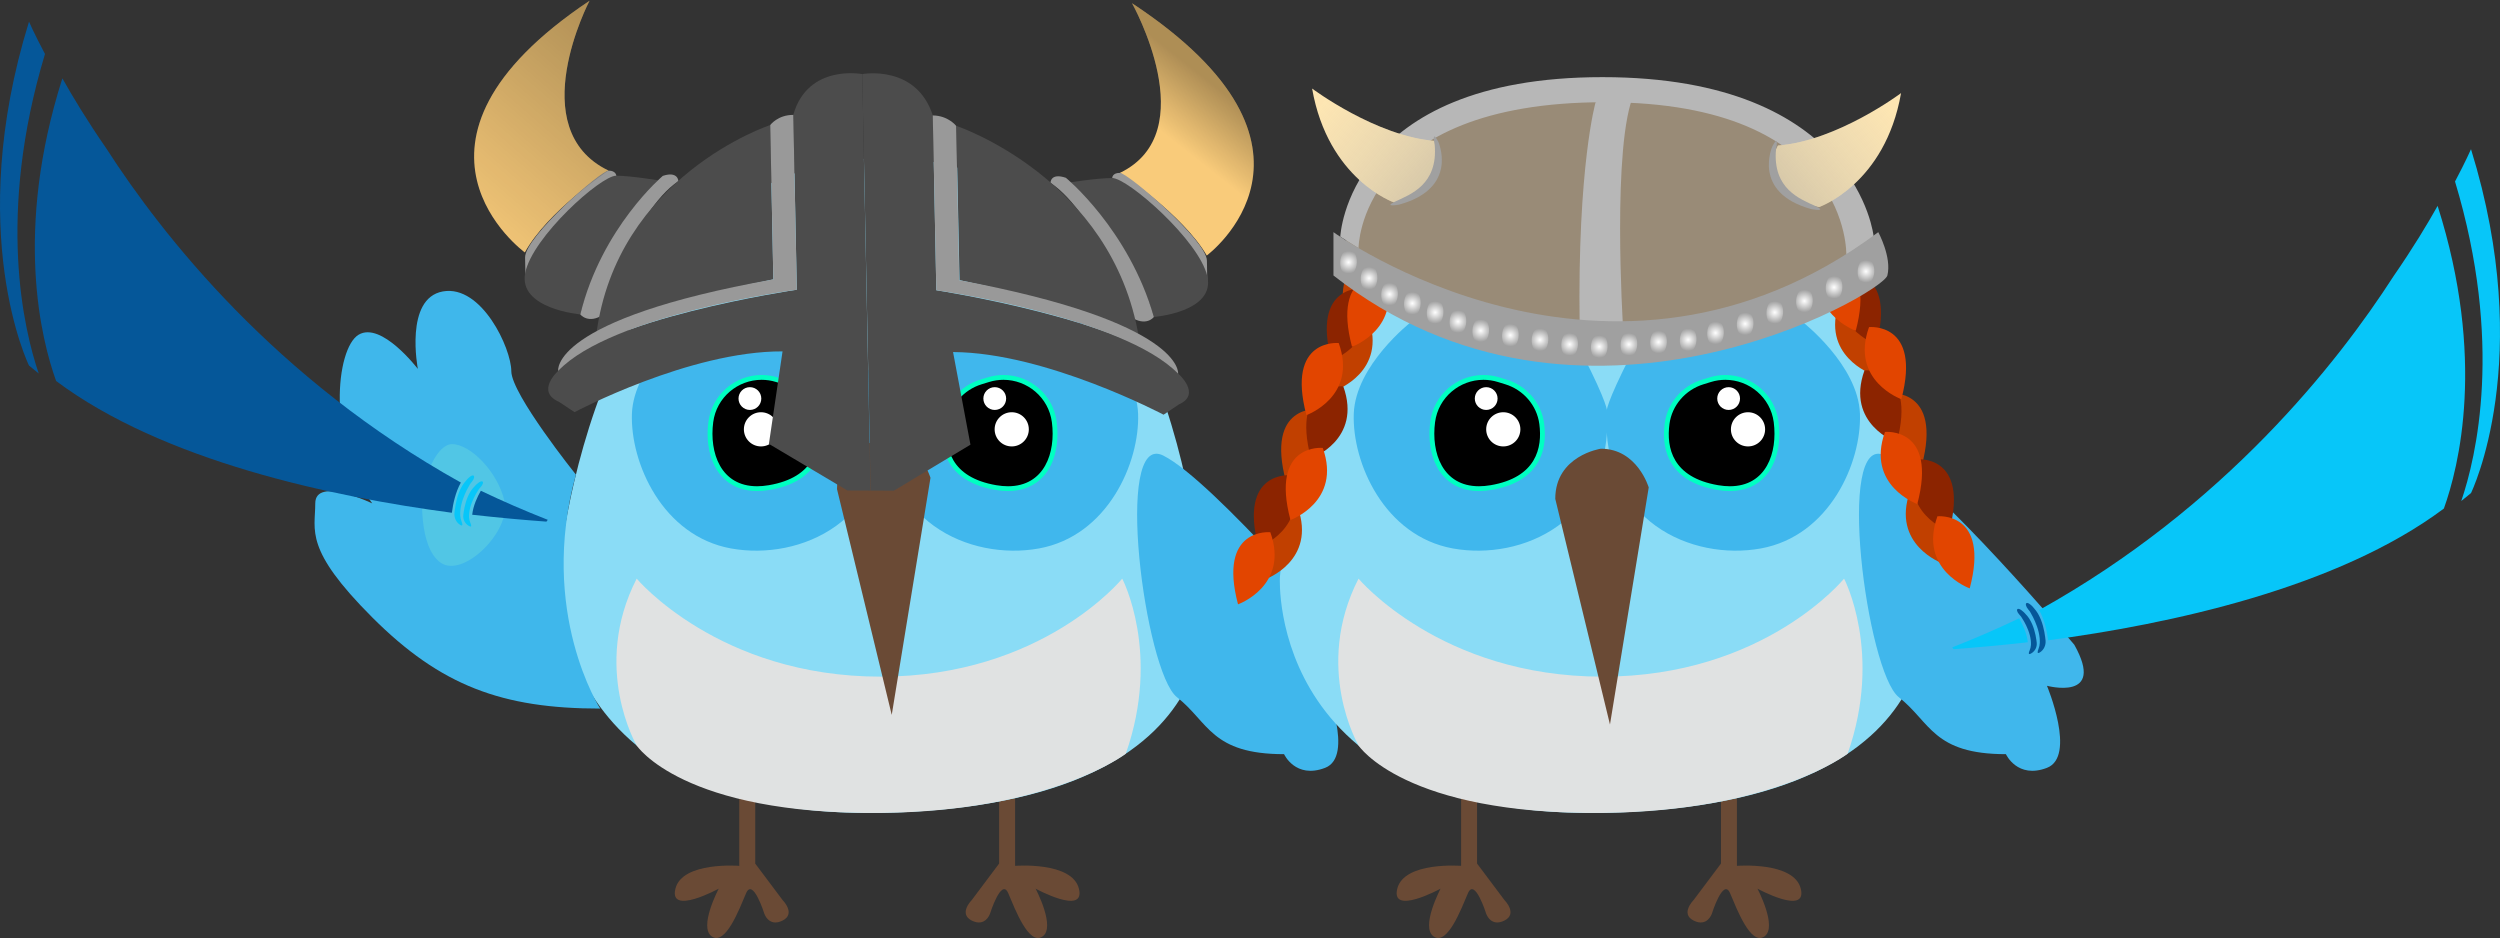 <svg width="2078px" height="780px" viewBox="0 0 2078 780" version="1.1" xmlns="http://www.w3.org/2000/svg" xmlns:xlink="http://www.w3.org/1999/xlink">
    <rect x="0" y="0" width="2078" height="780" fill="#333333" stroke="none"/>
    <defs>
        <radialGradient cx="50.088%" cy="49.92%" fx="50.088%" fy="49.92%" r="65.954%" gradientTransform="translate(0.501,0.499),scale(1,0.635),rotate(-86.463),translate(-0.501,-0.499)" id="radialGradient-1">
            <stop stop-color="#FFFFFF" offset="0%"></stop>
            <stop stop-color="#FFFFFF" stop-opacity="0" offset="100%"></stop>
        </radialGradient>
        <radialGradient cx="50.039%" cy="49.931%" fx="50.039%" fy="49.931%" r="65.954%" gradientTransform="translate(0.5,0.499),scale(1,0.635),rotate(-86.463),translate(-0.5,-0.499)" id="radialGradient-2">
            <stop stop-color="#FFFFFF" offset="0%"></stop>
            <stop stop-color="#FFFFFF" stop-opacity="0" offset="100%"></stop>
        </radialGradient>
        <radialGradient cx="50.06%" cy="49.896%" fx="50.06%" fy="49.896%" r="65.954%" gradientTransform="translate(0.501,0.499),scale(1,0.635),rotate(-86.463),translate(-0.501,-0.499)" id="radialGradient-3">
            <stop stop-color="#FFFFFF" offset="0%"></stop>
            <stop stop-color="#FFFFFF" stop-opacity="0" offset="100%"></stop>
        </radialGradient>
        <radialGradient cx="50.043%" cy="49.933%" fx="50.043%" fy="49.933%" r="65.954%" gradientTransform="translate(0.5,0.499),scale(1,0.635),rotate(-86.463),translate(-0.5,-0.499)" id="radialGradient-4">
            <stop stop-color="#FFFFFF" offset="0%"></stop>
            <stop stop-color="#FFFFFF" stop-opacity="0" offset="100%"></stop>
        </radialGradient>
        <radialGradient cx="50.097%" cy="49.925%" fx="50.097%" fy="49.925%" r="65.954%" gradientTransform="translate(0.501,0.499),scale(1,0.635),rotate(-86.463),translate(-0.501,-0.499)" id="radialGradient-5">
            <stop stop-color="#FFFFFF" offset="0%"></stop>
            <stop stop-color="#FFFFFF" stop-opacity="0" offset="100%"></stop>
        </radialGradient>
        <radialGradient cx="50.078%" cy="49.919%" fx="50.078%" fy="49.919%" r="65.954%" gradientTransform="translate(0.501,0.499),scale(1,0.635),rotate(-86.463),translate(-0.501,-0.499)" id="radialGradient-6">
            <stop stop-color="#FFFFFF" offset="0%"></stop>
            <stop stop-color="#FFFFFF" stop-opacity="0" offset="100%"></stop>
        </radialGradient>
        <radialGradient cx="50.06%" cy="49.911%" fx="50.06%" fy="49.911%" r="65.954%" gradientTransform="translate(0.501,0.499),scale(1,0.635),rotate(-86.463),translate(-0.501,-0.499)" id="radialGradient-7">
            <stop stop-color="#FFFFFF" offset="0%"></stop>
            <stop stop-color="#FFFFFF" stop-opacity="0" offset="100%"></stop>
        </radialGradient>
        <radialGradient cx="50.071%" cy="49.906%" fx="50.071%" fy="49.906%" r="65.954%" gradientTransform="translate(0.501,0.499),scale(1,0.635),rotate(-86.463),translate(-0.501,-0.499)" id="radialGradient-8">
            <stop stop-color="#FFFFFF" offset="0%"></stop>
            <stop stop-color="#FFFFFF" stop-opacity="0" offset="100%"></stop>
        </radialGradient>
        <radialGradient cx="50.081%" cy="49.9%" fx="50.081%" fy="49.9%" r="65.954%" gradientTransform="translate(0.501,0.499),scale(1,0.635),rotate(-86.463),translate(-0.501,-0.499)" id="radialGradient-9">
            <stop stop-color="#FFFFFF" offset="0%"></stop>
            <stop stop-color="#FFFFFF" stop-opacity="0" offset="100%"></stop>
        </radialGradient>
        <radialGradient cx="50.092%" cy="49.896%" fx="50.092%" fy="49.896%" r="65.954%" gradientTransform="translate(0.501,0.499),scale(1,0.635),rotate(-86.463),translate(-0.501,-0.499)" id="radialGradient-10">
            <stop stop-color="#FFFFFF" offset="0%"></stop>
            <stop stop-color="#FFFFFF" stop-opacity="0" offset="100%"></stop>
        </radialGradient>
        <radialGradient cx="50.101%" cy="49.913%" fx="50.101%" fy="49.913%" r="65.954%" gradientTransform="translate(0.501,0.499),scale(1,0.635),rotate(-86.463),translate(-0.501,-0.499)" id="radialGradient-11">
            <stop stop-color="#FFFFFF" offset="0%"></stop>
            <stop stop-color="#FFFFFF" stop-opacity="0" offset="100%"></stop>
        </radialGradient>
        <radialGradient cx="50.037%" cy="49.891%" fx="50.037%" fy="49.891%" r="65.954%" gradientTransform="translate(0.5,0.499),scale(1,0.635),rotate(-86.463),translate(-0.5,-0.499)" id="radialGradient-12">
            <stop stop-color="#FFFFFF" offset="0%"></stop>
            <stop stop-color="#FFFFFF" stop-opacity="0" offset="100%"></stop>
        </radialGradient>
        <radialGradient cx="50.046%" cy="49.912%" fx="50.046%" fy="49.912%" r="65.954%" gradientTransform="translate(0.5,0.499),scale(1,0.635),rotate(-86.463),translate(-0.5,-0.499)" id="radialGradient-13">
            <stop stop-color="#FFFFFF" offset="0%"></stop>
            <stop stop-color="#FFFFFF" stop-opacity="0" offset="100%"></stop>
        </radialGradient>
        <radialGradient cx="50.054%" cy="49.89%" fx="50.054%" fy="49.89%" r="65.954%" gradientTransform="translate(0.501,0.499),scale(1,0.635),rotate(-86.463),translate(-0.501,-0.499)" id="radialGradient-14">
            <stop stop-color="#FFFFFF" offset="0%"></stop>
            <stop stop-color="#FFFFFF" stop-opacity="0" offset="100%"></stop>
        </radialGradient>
        <radialGradient cx="50.028%" cy="49.87%" fx="50.028%" fy="49.87%" r="65.954%" gradientTransform="translate(0.5,0.499),scale(1,0.635),rotate(-86.463),translate(-0.5,-0.499)" id="radialGradient-15">
            <stop stop-color="#FFFFFF" offset="0%"></stop>
            <stop stop-color="#FFFFFF" stop-opacity="0" offset="100%"></stop>
        </radialGradient>
        <radialGradient cx="50.034%" cy="49.874%" fx="50.034%" fy="49.874%" r="65.954%" gradientTransform="translate(0.5,0.499),scale(1,0.635),rotate(-86.463),translate(-0.5,-0.499)" id="radialGradient-16">
            <stop stop-color="#FFFFFF" offset="0%"></stop>
            <stop stop-color="#FFFFFF" stop-opacity="0" offset="100%"></stop>
        </radialGradient>
        <radialGradient cx="50.04%" cy="49.9%" fx="50.04%" fy="49.9%" r="65.954%" gradientTransform="translate(0.5,0.499),scale(1,0.635),rotate(-86.463),translate(-0.5,-0.499)" id="radialGradient-17">
            <stop stop-color="#FFFFFF" offset="0%"></stop>
            <stop stop-color="#FFFFFF" stop-opacity="0" offset="100%"></stop>
        </radialGradient>
        <radialGradient cx="50.045%" cy="49.885%" fx="50.045%" fy="49.885%" r="65.954%" gradientTransform="translate(0.5,0.499),scale(1,0.635),rotate(-86.463),translate(-0.5,-0.499)" id="radialGradient-18">
            <stop stop-color="#FFFFFF" offset="0%"></stop>
            <stop stop-color="#FFFFFF" stop-opacity="0" offset="100%"></stop>
        </radialGradient>
        <radialGradient cx="50.05%" cy="49.891%" fx="50.05%" fy="49.891%" r="65.954%" gradientTransform="translate(0.501,0.499),scale(1,0.635),rotate(-86.463),translate(-0.501,-0.499)" id="radialGradient-19">
            <stop stop-color="#FFFFFF" offset="0%"></stop>
            <stop stop-color="#FFFFFF" stop-opacity="0" offset="100%"></stop>
        </radialGradient>
        <radialGradient cx="50.016%" cy="49.877%" fx="50.016%" fy="49.877%" r="65.954%" gradientTransform="translate(0.5,0.499),scale(1,0.635),rotate(-86.463),translate(-0.5,-0.499)" id="radialGradient-20">
            <stop stop-color="#FFFFFF" offset="0%"></stop>
            <stop stop-color="#FFFFFF" stop-opacity="0" offset="100%"></stop>
        </radialGradient>
        <linearGradient x1="14.115%" y1="72.936%" x2="98.126%" y2="20.946%" id="linearGradient-21">
            <stop stop-color="#999999" stop-opacity="0.4" offset="0%"></stop>
            <stop stop-color="#9B9B9B" stop-opacity="0.376" offset="6.26%"></stop>
            <stop stop-color="#A6A6A6" stop-opacity="0.205" offset="51.21%"></stop>
            <stop stop-color="#AAAAAA" stop-opacity="0.02" offset="100%"></stop>
        </linearGradient>
        <linearGradient x1="85.882%" y1="72.938%" x2="1.867%" y2="20.944%" id="linearGradient-22">
            <stop stop-color="#999999" stop-opacity="0.4" offset="0%"></stop>
            <stop stop-color="#9B9B9B" stop-opacity="0.376" offset="6.26%"></stop>
            <stop stop-color="#A6A6A6" stop-opacity="0.205" offset="51.21%"></stop>
            <stop stop-color="#AAAAAA" stop-opacity="0.02" offset="100%"></stop>
        </linearGradient>
        <linearGradient x1="54.617%" y1="67.349%" x2="45.963%" y2="32.785%" id="linearGradient-23">
            <stop stop-color="#000000" stop-opacity="0" offset="0%"></stop>
            <stop stop-color="#000000" stop-opacity="0.3" offset="100%"></stop>
        </linearGradient>
        <linearGradient x1="55.097%" y1="102.916%" x2="44.428%" y2="-3.608%" id="linearGradient-24">
            <stop stop-color="#000000" stop-opacity="0" offset="0%"></stop>
            <stop stop-color="#000000" stop-opacity="0.3" offset="100%"></stop>
        </linearGradient>
    </defs>
    <g id="Page-1" stroke="none" stroke-width="1" fill="none" fill-rule="evenodd">
        <g id="Group-final" transform="translate(-0.375, -233.788)">
            <g id="Group-new" transform="translate(0, 251)">
                <g id="dart-bird-1" transform="translate(128.906, 46.908)" fill-rule="nonzero">
                    <g id="Group" transform="translate(0, 20.421)">
                        <path d="M485.939,580.209 L485.939,635.159 C485.939,635.159 438.569,631.369 432.889,654.109 C427.209,676.849 468.889,654.109 468.889,654.109 C468.889,654.109 451.839,686.319 463.209,693.899 C474.579,701.479 485.949,671.159 491.629,657.899 C497.309,644.639 506.789,674.949 506.789,674.949 C506.789,674.949 510.579,686.319 521.949,680.629 C533.319,674.949 521.949,663.579 521.949,663.579 L499.209,633.259 L499.209,578.309 L485.949,572.629 L485.949,580.209 L485.939,580.209 Z" id="Path" fill="#6A4A35"></path>
                        <path d="M715.209,580.209 L715.209,635.159 C715.209,635.159 762.579,631.369 768.259,654.109 C773.939,676.849 732.259,654.109 732.259,654.109 C732.259,654.109 749.309,686.319 737.939,693.899 C726.569,701.479 715.199,671.159 709.519,657.899 C703.839,644.639 694.359,674.949 694.359,674.949 C694.359,674.949 690.569,686.319 679.199,680.629 C667.829,674.949 679.199,663.579 679.199,663.579 L701.939,633.259 L701.939,578.309 L715.199,572.629 L715.199,580.209 L715.209,580.209 Z" id="Path" fill="#6A4A35"></path>
                        <path d="M335.309,395.469 C335.309,395.469 323.939,603.889 621.409,590.629 C918.879,577.369 869.619,395.469 869.619,395.469 C869.619,395.469 846.889,43.049 604.369,46.839 C361.849,50.629 335.309,395.469 335.309,395.469 Z" id="Path" fill="#8ADCF6"></path>
                        <path d="M180.889,333.899 C180.889,333.899 133.519,311.159 133.519,333.899 C133.519,356.639 124.049,371.789 180.889,428.639 C237.729,485.489 288.889,504.429 370.359,504.429 C370.359,504.429 318.609,424.349 350.169,309.969 C350.169,309.969 296.469,242.959 296.469,224.009 C296.469,205.059 271.839,152.009 239.629,157.689 C207.419,163.369 218.789,222.109 218.789,222.109 C218.789,222.109 188.469,182.319 169.529,193.689 C150.589,205.059 142.999,282.739 180.889,333.899 Z" id="Path" fill="#3FB7EB"></path>
                        <path d="M247.209,284.629 C247.209,284.629 232.049,282.739 222.579,324.419 C222.579,324.419 218.789,369.889 237.739,383.159 C256.689,396.429 296.479,356.629 290.789,331.999 C285.099,307.369 262.369,284.629 247.209,284.629 Z" id="Path" fill="#51C6E5"></path>
                        <path d="M995.629,451.369 C995.629,451.369 880.049,314.949 838.369,294.109 C796.689,273.269 823.209,474.109 849.739,494.949 C876.269,515.789 878.159,542.319 938.789,542.319 C938.789,542.319 948.259,563.159 972.899,553.689 C997.529,544.219 972.899,485.479 972.899,485.479 C972.899,485.479 1022.149,498.739 995.629,451.369 Z" id="Path" fill="#40B7EC"></path>
                        <path d="M400.679,396.419 C400.679,396.419 468.889,477.889 603.419,477.889 C737.949,477.889 804.259,396.419 804.259,396.419 C804.259,396.419 836.709,458.209 807.219,541.949 C807.219,541.949 745.519,589.679 603.959,591.159 C438.569,592.879 400.679,535.129 400.679,535.129 C400.679,535.129 362.789,470.319 400.679,396.419 Z" id="Path" fill="#E0E2E2"></path>
                        <path d="M769.789,183.059 C769.789,183.059 816.029,218.939 817.459,259.419 C818.889,299.899 792.239,360.969 735.039,371.339 C677.849,381.699 602.369,348.989 606.849,257.659 C606.849,257.659 605.839,251.749 627.749,209.119 L769.789,183.059 Z" id="Path" fill="#40B7ED"></path>
                        <path d="M444.389,183.059 C444.389,183.059 398.149,218.939 396.719,259.419 C395.289,299.899 421.939,360.969 479.139,371.339 C536.329,381.699 611.809,348.989 607.329,257.659 C607.329,257.659 608.339,251.749 586.429,209.119 L444.389,183.059 Z" id="Path" fill="#40B7ED"></path>
                        <g transform="translate(459.65, 227.159)">
                            <path d="M41.109,94.46 C29.329,94.46 19.869,90.49 12.999,82.66 C4.129,72.55 0.359,56.63 2.659,38.97 C5.409,17.89 23.559,1.99 44.869,1.99 C49.119,1.99 53.349,2.63 57.459,3.9 L63.629,5.8 C79.509,10.69 91.149,24.31 93.299,40.51 C96.009,60.95 90.919,86.75 51.259,93.55 C47.739,94.15 44.329,94.46 41.109,94.46 Z" id="Path" fill="#000000"></path>
                            <path d="M44.869,4 C48.829,4 52.859,4.58 56.869,5.82 L63.039,7.72 C78.069,12.34 89.249,25.19 91.319,40.78 C93.939,60.55 88.889,85.08 50.919,91.59 C47.429,92.19 44.159,92.47 41.109,92.47 C10.799,92.47 1.329,64.6 4.639,39.24 C7.349,18.5 25.139,4 44.869,4 M44.879,0 L44.879,4 L44.879,0 C44.879,0 44.869,0 44.879,0 C22.559,0 3.559,16.65 0.679,38.72 C-1.701,56.95 2.239,73.45 11.499,83.98 C18.669,92.14 28.909,96.46 41.119,96.46 C44.449,96.46 47.969,96.14 51.609,95.52 C69.899,92.38 82.739,84.88 89.779,73.22 C95.159,64.3 97.019,53.21 95.299,40.25 C93.049,23.28 80.859,9.01 64.239,3.89 L58.069,1.99 C53.749,0.67 49.319,0 44.879,0 L44.879,0 Z" id="Shape" fill="#00FFC2"></path>
                        </g>
                        <circle id="Oval" fill="#FFFFFF" cx="494.789" cy="246.739" r="9.47"></circle>
                        <circle id="Oval" fill="#FFFFFF" cx="503.999" cy="272.319" r="14.21"></circle>
                        <g transform="translate(654.538, 227.159)">
                            <path d="M54.801,94.46 C51.591,94.46 48.171,94.15 44.651,93.55 C4.991,86.75 -0.099,60.95 2.611,40.51 C4.761,24.31 16.401,10.69 32.281,5.8 L38.451,3.9 C42.561,2.64 46.791,1.99 51.041,1.99 C72.351,1.99 90.501,17.89 93.251,38.97 C95.551,56.63 91.791,72.55 82.911,82.66 C76.041,90.49 66.581,94.46 54.801,94.46 C54.801,94.46 54.801,94.46 54.801,94.46 Z" id="Path" fill="#000000"></path>
                            <path d="M51.031,4 C70.761,4 88.551,18.5 91.261,39.24 C94.571,64.59 85.111,92.47 54.791,92.47 C51.731,92.47 48.461,92.19 44.981,91.59 C7.011,85.08 1.961,60.56 4.581,40.78 C6.651,25.2 17.831,12.34 32.861,7.72 L39.031,5.82 C43.041,4.58 47.081,4 51.031,4 M51.031,0 C46.581,0 42.151,0.67 37.851,1.99 L31.681,3.89 C15.061,9 2.861,23.28 0.621,40.25 C-1.099,53.21 0.761,64.3 6.141,73.22 C13.181,84.88 26.021,92.39 44.311,95.52 C47.941,96.14 51.471,96.46 54.801,96.46 C67.011,96.46 77.251,92.14 84.421,83.98 C93.671,73.44 97.621,56.94 95.241,38.72 C92.351,16.64 73.351,0 51.031,0 L51.031,0 Z" id="Shape" fill="#00FFC2"></path>
                        </g>
                        <circle id="Oval" fill="#FFFFFF" cx="698.309" cy="246.739" r="9.47"></circle>
                        <circle id="Oval" fill="#FFFFFF" cx="712.419" cy="272.319" r="14.21"></circle>
                        <path d="M605.099,280.419 C605.099,280.419 567.209,286.099 567.209,322.099 L612.679,509.679 L644.889,312.629 C644.889,312.629 635.419,280.419 605.099,280.419 Z" id="Path" fill="#6A4A35"></path>
                    </g>
                </g>
                <g id="dart-bird-copy" transform="translate(728.906, 46.908)" fill-rule="nonzero">
                    <g id="Group" transform="translate(0, 20.421)">
                        <path d="M485.939,580.209 L485.939,635.159 C485.939,635.159 438.569,631.369 432.889,654.109 C427.209,676.849 468.889,654.109 468.889,654.109 C468.889,654.109 451.839,686.319 463.209,693.899 C474.579,701.479 485.949,671.159 491.629,657.899 C497.309,644.639 506.789,674.949 506.789,674.949 C506.789,674.949 510.579,686.319 521.949,680.629 C533.319,674.949 521.949,663.579 521.949,663.579 L499.209,633.259 L499.209,578.309 L485.949,572.629 L485.949,580.209 L485.939,580.209 Z" id="Path" fill="#6A4A35"></path>
                        <path d="M715.209,580.209 L715.209,635.159 C715.209,635.159 762.579,631.369 768.259,654.109 C773.939,676.849 732.259,654.109 732.259,654.109 C732.259,654.109 749.309,686.319 737.939,693.899 C726.569,701.479 715.199,671.159 709.519,657.899 C703.839,644.639 694.359,674.949 694.359,674.949 C694.359,674.949 690.569,686.319 679.199,680.629 C667.829,674.949 679.199,663.579 679.199,663.579 L701.939,633.259 L701.939,578.309 L715.199,572.629 L715.199,580.209 L715.209,580.209 Z" id="Path" fill="#6A4A35"></path>
                        <path d="M335.309,395.469 C335.309,395.469 323.939,603.889 621.409,590.629 C918.879,577.369 869.619,395.469 869.619,395.469 C869.619,395.469 846.889,43.049 604.369,46.839 C361.849,50.629 335.309,395.469 335.309,395.469 Z" id="Path" fill="#8ADCF6"></path>
                        <path d="M995.629,451.369 C995.629,451.369 880.049,314.949 838.369,294.109 C796.689,273.269 823.209,474.109 849.739,494.949 C876.269,515.789 878.159,542.319 938.789,542.319 C938.789,542.319 948.259,563.159 972.899,553.689 C997.529,544.219 972.899,485.479 972.899,485.479 C972.899,485.479 1022.149,498.739 995.629,451.369 Z" id="Path" fill="#40B7EC"></path>
                        <path d="M400.679,396.419 C400.679,396.419 468.889,477.889 603.419,477.889 C737.949,477.889 804.259,396.419 804.259,396.419 C804.259,396.419 836.709,458.209 807.219,541.949 C807.219,541.949 745.519,589.679 603.959,591.159 C438.569,592.879 400.679,535.129 400.679,535.129 C400.679,535.129 362.789,470.319 400.679,396.419 Z" id="Path" fill="#E0E2E2"></path>
                        <path d="M769.789,183.059 C769.789,183.059 816.029,218.939 817.459,259.419 C818.889,299.899 792.239,360.969 735.039,371.339 C677.849,381.699 602.369,348.989 606.849,257.659 C606.849,257.659 605.839,251.749 627.749,209.119 L769.789,183.059 Z" id="Path" fill="#40B7ED"></path>
                        <path d="M444.389,183.059 C444.389,183.059 398.149,218.939 396.719,259.419 C395.289,299.899 421.939,360.969 479.139,371.339 C536.329,381.699 611.809,348.989 607.329,257.659 C607.329,257.659 608.339,251.749 586.429,209.119 L444.389,183.059 Z" id="Path" fill="#40B7ED"></path>
                        <g transform="translate(459.65, 227.159)">
                            <path d="M41.109,94.46 C29.329,94.46 19.869,90.49 12.999,82.66 C4.129,72.55 0.359,56.63 2.659,38.97 C5.409,17.89 23.559,1.99 44.869,1.99 C49.119,1.99 53.349,2.63 57.459,3.9 L63.629,5.8 C79.509,10.69 91.149,24.31 93.299,40.51 C96.009,60.95 90.919,86.75 51.259,93.55 C47.739,94.15 44.329,94.46 41.109,94.46 Z" id="Path" fill="#000000"></path>
                            <path d="M44.869,4 C48.829,4 52.859,4.58 56.869,5.82 L63.039,7.72 C78.069,12.34 89.249,25.19 91.319,40.78 C93.939,60.55 88.889,85.08 50.919,91.59 C47.429,92.19 44.159,92.47 41.109,92.47 C10.799,92.47 1.329,64.6 4.639,39.24 C7.349,18.5 25.139,4 44.869,4 M44.879,0 L44.879,4 L44.879,0 C44.879,0 44.869,0 44.879,0 C22.559,0 3.559,16.65 0.679,38.72 C-1.701,56.95 2.239,73.45 11.499,83.98 C18.669,92.14 28.909,96.46 41.119,96.46 C44.449,96.46 47.969,96.14 51.609,95.52 C69.899,92.38 82.739,84.88 89.779,73.22 C95.159,64.3 97.019,53.21 95.299,40.25 C93.049,23.28 80.859,9.01 64.239,3.89 L58.069,1.99 C53.749,0.67 49.319,0 44.879,0 L44.879,0 Z" id="Shape" fill="#00FFC2"></path>
                        </g>
                        <circle id="Oval" fill="#FFFFFF" cx="506.789" cy="246.739" r="9.47"></circle>
                        <circle id="Oval" fill="#FFFFFF" cx="520.999" cy="272.319" r="14.21"></circle>
                        <g transform="translate(654.538, 227.159)">
                            <path d="M54.801,94.46 C51.591,94.46 48.171,94.15 44.651,93.55 C4.991,86.75 -0.099,60.95 2.611,40.51 C4.761,24.31 16.401,10.69 32.281,5.8 L38.451,3.9 C42.561,2.64 46.791,1.99 51.041,1.99 C72.351,1.99 90.501,17.89 93.251,38.97 C95.551,56.63 91.791,72.55 82.911,82.66 C76.041,90.49 66.581,94.46 54.801,94.46 C54.801,94.46 54.801,94.46 54.801,94.46 Z" id="Path" fill="#000000"></path>
                            <path d="M51.031,4 C70.761,4 88.551,18.5 91.261,39.24 C94.571,64.59 85.111,92.47 54.791,92.47 C51.731,92.47 48.461,92.19 44.981,91.59 C7.011,85.08 1.961,60.56 4.581,40.78 C6.651,25.2 17.831,12.34 32.861,7.72 L39.031,5.82 C43.041,4.58 47.081,4 51.031,4 M51.031,0 C46.581,0 42.151,0.67 37.851,1.99 L31.681,3.89 C15.061,9 2.861,23.28 0.621,40.25 C-1.099,53.21 0.761,64.3 6.141,73.22 C13.181,84.88 26.021,92.39 44.311,95.52 C47.941,96.14 51.471,96.46 54.801,96.46 C67.011,96.46 77.251,92.14 84.421,83.98 C93.671,73.44 97.621,56.94 95.241,38.72 C92.351,16.64 73.351,0 51.031,0 L51.031,0 Z" id="Shape" fill="#00FFC2"></path>
                        </g>
                        <circle id="Oval" fill="#FFFFFF" cx="708.309" cy="246.739" r="9.47"></circle>
                        <circle id="Oval" fill="#FFFFFF" cx="724.419" cy="272.319" r="14.21"></circle>
                        <path d="M602.099,288.419 C602.099,288.419 564.209,294.099 564.209,330.099 L609.679,517.679 L641.889,320.629 C641.889,320.629 632.419,288.419 602.099,288.419 Z" id="Path" fill="#6A4A35"></path>
                    </g>
                    <g id="Group" transform="translate(296.596, 148.955)">
                        <path d="M121.722,0.065 C121.722,0.065 77.872,-4.365 94.862,59.985 C94.872,59.985 137.682,44.665 121.722,0.065 Z" id="Path" fill="#C14000"></path>
                        <path d="M70.562,127.015 C70.562,127.015 26.712,122.585 43.702,186.935 C43.712,186.935 86.522,171.615 70.562,127.015 Z" id="Path" fill="#C14000"></path>
                        <path d="M53.512,208.485 C53.512,208.485 9.662,204.055 26.652,268.405 C26.652,268.405 69.472,253.085 53.512,208.485 Z" id="Path" fill="#C14000"></path>
                        <path d="M112.252,51.225 C112.252,51.225 68.402,46.795 85.392,111.145 C85.392,111.145 128.212,95.825 112.252,51.225 Z" id="Path" fill="#C14000"></path>
                        <path d="M108.462,26.595 C108.462,26.595 64.612,22.165 81.602,86.515 C81.602,86.515 124.422,71.195 108.462,26.595 Z" id="Path" fill="#8C2400"></path>
                        <path d="M91.412,108.065 C91.412,108.065 47.562,103.635 64.552,167.985 C64.552,167.985 107.362,152.665 91.412,108.065 Z" id="Path" fill="#8C2400"></path>
                        <path d="M47.832,181.955 C47.832,181.955 3.982,177.525 20.972,241.875 C20.972,241.875 63.792,226.555 47.832,181.955 Z" id="Path" fill="#8C2400"></path>
                        <path d="M125.512,15.225 C125.512,15.225 81.662,10.795 98.652,75.145 C98.652,75.145 141.472,59.825 125.512,15.225 Z" id="Path" fill="#E24500"></path>
                        <path d="M87.622,72.065 C87.622,72.065 43.772,67.635 60.762,131.985 C60.762,131.985 103.582,116.665 87.622,72.065 Z" id="Path" fill="#E24500"></path>
                        <path d="M74.352,159.225 C74.352,159.225 30.502,154.795 47.492,219.145 C47.502,219.145 90.312,203.825 74.352,159.225 Z" id="Path" fill="#E24500"></path>
                        <path d="M30.772,229.325 C30.772,229.325 -13.078,224.895 3.912,289.245 C3.922,289.245 46.732,273.925 30.772,229.325 Z" id="Path" fill="#E24500"></path>
                    </g>
                    <g id="Group" transform="translate(783.548, 135.695)">
                        <path d="M7.35,0.065 C7.35,0.065 51.2,-4.365 34.21,59.985 C34.21,59.985 -8.6,44.665 7.35,0.065 Z" id="Path" fill="#C14000"></path>
                        <path d="M58.51,127.005 C58.51,127.005 102.36,122.575 85.37,186.925 C85.37,186.925 42.55,171.605 58.51,127.005 Z" id="Path" fill="#C14000"></path>
                        <path d="M75.56,208.485 C75.56,208.485 119.41,204.055 102.42,268.405 C102.42,268.405 59.61,253.085 75.56,208.485 Z" id="Path" fill="#C14000"></path>
                        <path d="M16.83,51.215 C16.83,51.215 60.68,46.785 43.69,111.135 C43.68,111.135 0.87,95.815 16.83,51.215 Z" id="Path" fill="#C14000"></path>
                        <path d="M20.62,26.585 C20.62,26.585 64.47,22.155 47.48,86.505 C47.47,86.505 4.66,71.185 20.62,26.585 Z" id="Path" fill="#8C2400"></path>
                        <path d="M37.67,108.065 C37.67,108.065 81.52,103.635 64.53,167.985 C64.53,167.985 21.71,152.665 37.67,108.065 Z" id="Path" fill="#8C2400"></path>
                        <path d="M81.25,181.955 C81.25,181.955 125.1,177.525 108.11,241.875 C108.1,241.875 65.29,226.555 81.25,181.955 Z" id="Path" fill="#8C2400"></path>
                        <path d="M3.56,15.215 C3.56,15.215 47.41,10.785 30.42,75.135 C30.42,75.135 -12.39,59.815 3.56,15.215 Z" id="Path" fill="#E24500"></path>
                        <path d="M41.46,72.065 C41.46,72.065 85.31,67.635 68.32,131.985 C68.32,131.985 25.5,116.665 41.46,72.065 Z" id="Path" fill="#E24500"></path>
                        <path d="M54.72,159.215 C54.72,159.215 98.57,154.785 81.58,219.135 C81.58,219.135 38.76,203.815 54.72,159.215 Z" id="Path" fill="#E24500"></path>
                        <path d="M98.3,229.325 C98.3,229.325 142.15,224.895 125.16,289.245 C125.16,289.245 82.34,273.925 98.3,229.325 Z" id="Path" fill="#E24500"></path>
                    </g>
                    <g id="Group" transform="translate(362.089, 0)">
                        <g transform="translate(17.75, 0)" id="Path">
                            <path d="M5.68,162.95 C5.68,162.95 229.26,308.84 445.26,155.37 C445.26,155.37 447.15,3.79 229.26,3.79 C11.37,3.79 5.68,162.95 5.68,162.95 Z" fill="#998B77"></path>
                            <path d="M5.68,132.63 C5.68,132.63 11.36,0 223.57,0 C435.78,0 449.04,132.63 449.04,132.63 L426.3,147.79 C426.3,147.79 430.09,20.84 225.46,20.84 C20.83,20.84 20.84,142.11 20.84,142.11 L5.68,132.63 Z" fill="#B7B7B7"></path>
                            <path d="M217.89,20.84 C217.89,20.84 202.73,73.89 204.63,206.52 L240.63,206.52 C240.63,206.52 231.16,54.94 250.1,13.26 L217.89,20.84 Z" fill="#B7B7B7"></path>
                            <path d="M0,128.84 C0,128.84 229.26,295.58 452.84,128.84 C452.84,128.84 464.21,149.68 460.42,164.84 C456.63,180 204.63,325.89 0,164.84 L0,128.84 Z" fill="#A0A0A0"></path>
                        </g>
                        <g transform="translate(23.335, 143.004)" id="Path">
                            <path d="M13.835,11.276 C14.155,5.256 11.315,0.206 7.505,0.006 C3.695,-0.194 0.345,4.526 0.025,10.546 C-0.295,16.566 2.545,21.616 6.355,21.816 C10.175,22.016 13.525,17.296 13.835,11.276 Z" fill="url(#radialGradient-1)"></path>
                            <path d="M30.895,24.536 C31.215,18.516 28.375,13.466 24.565,13.266 C20.755,13.066 17.405,17.786 17.085,23.806 C16.765,29.826 19.605,34.876 23.415,35.076 C27.225,35.276 30.575,30.556 30.895,24.536 Z" fill="url(#radialGradient-2)"></path>
                            <path d="M47.945,37.806 C48.265,31.786 45.425,26.736 41.615,26.536 C37.805,26.336 34.455,31.056 34.135,37.076 C33.815,43.096 36.655,48.146 40.465,48.346 C44.275,48.546 47.625,43.826 47.945,37.806 Z" fill="url(#radialGradient-3)"></path>
                            <path d="M66.895,45.376 C67.215,39.356 64.375,34.306 60.565,34.106 C56.755,33.906 53.405,38.626 53.085,44.646 C52.765,50.666 55.605,55.716 59.415,55.916 C63.225,56.126 66.575,51.406 66.895,45.376 Z" fill="url(#radialGradient-4)"></path>
                            <path d="M85.835,52.956 C86.155,46.936 83.315,41.886 79.505,41.686 C75.695,41.486 72.345,46.206 72.025,52.226 C71.705,58.246 74.545,63.296 78.355,63.496 C82.175,63.706 85.525,58.986 85.835,52.956 Z" fill="url(#radialGradient-5)"></path>
                            <path d="M104.785,60.536 C105.105,54.516 102.265,49.466 98.455,49.266 C94.645,49.066 91.295,53.786 90.975,59.806 C90.655,65.826 93.495,70.876 97.305,71.076 C101.125,71.276 104.465,66.556 104.785,60.536 Z" fill="url(#radialGradient-6)"></path>
                            <path d="M123.735,68.116 C124.055,62.096 121.215,57.046 117.405,56.846 C113.595,56.646 110.245,61.366 109.925,67.386 C109.605,73.406 112.445,78.456 116.255,78.656 C120.065,78.856 123.415,74.136 123.735,68.116 Z" fill="url(#radialGradient-7)"></path>
                            <path d="M148.365,71.906 C148.685,65.886 145.845,60.836 142.035,60.636 C138.225,60.436 134.875,65.156 134.555,71.176 C134.235,77.196 137.075,82.246 140.885,82.446 C144.705,82.646 148.045,77.926 148.365,71.906 Z" fill="url(#radialGradient-8)"></path>
                            <path d="M172.995,75.696 C173.315,69.676 170.475,64.626 166.665,64.426 C162.855,64.226 159.505,68.946 159.185,74.966 C158.865,80.986 161.705,86.036 165.515,86.236 C169.335,86.436 172.675,81.716 172.995,75.696 Z" fill="url(#radialGradient-9)"></path>
                            <path d="M197.625,79.486 C197.945,73.466 195.105,68.416 191.295,68.216 C187.485,68.016 184.135,72.736 183.815,78.756 C183.495,84.776 186.335,89.826 190.145,90.026 C193.965,90.226 197.315,85.506 197.625,79.486 Z" fill="url(#radialGradient-10)"></path>
                            <path d="M222.255,81.376 C222.575,75.356 219.735,70.306 215.925,70.106 C212.115,69.906 208.765,74.626 208.445,80.646 C208.125,86.666 210.965,91.716 214.775,91.916 C218.595,92.126 221.945,87.406 222.255,81.376 Z" fill="url(#radialGradient-11)"></path>
                            <path d="M246.895,79.486 C247.215,73.466 244.375,68.416 240.565,68.216 C236.755,68.016 233.405,72.736 233.085,78.756 C232.765,84.776 235.605,89.826 239.415,90.026 C243.225,90.226 246.575,85.506 246.895,79.486 Z" fill="url(#radialGradient-12)"></path>
                            <path d="M271.525,77.586 C271.845,71.566 269.005,66.516 265.195,66.316 C261.385,66.116 258.035,70.836 257.715,76.856 C257.395,82.876 260.235,87.926 264.045,88.126 C267.855,88.336 271.205,83.616 271.525,77.586 Z" fill="url(#radialGradient-13)"></path>
                            <path d="M296.155,75.696 C296.475,69.676 293.635,64.626 289.825,64.426 C286.015,64.226 282.665,68.946 282.345,74.966 C282.025,80.986 284.865,86.036 288.675,86.236 C292.485,86.436 295.835,81.716 296.155,75.696 Z" fill="url(#radialGradient-14)"></path>
                            <path d="M318.895,70.016 C319.215,63.996 316.375,58.946 312.565,58.746 C308.755,58.546 305.405,63.266 305.085,69.286 C304.765,75.306 307.605,80.356 311.415,80.556 C315.225,80.756 318.575,76.036 318.895,70.016 Z" fill="url(#radialGradient-15)"></path>
                            <path d="M343.525,62.436 C343.845,56.416 341.005,51.366 337.195,51.166 C333.385,50.966 330.035,55.686 329.715,61.706 C329.395,67.726 332.235,72.776 336.045,72.976 C339.855,73.176 343.205,68.456 343.525,62.436 Z" fill="url(#radialGradient-16)"></path>
                            <path d="M368.155,52.956 C368.475,46.936 365.635,41.886 361.825,41.686 C358.015,41.486 354.665,46.206 354.345,52.226 C354.025,58.246 356.865,63.296 360.675,63.496 C364.485,63.706 367.835,58.986 368.155,52.956 Z" fill="url(#radialGradient-17)"></path>
                            <path d="M392.785,43.486 C393.105,37.466 390.265,32.416 386.455,32.216 C382.645,32.016 379.295,36.736 378.975,42.756 C378.655,48.776 381.495,53.826 385.305,54.026 C389.125,54.226 392.465,49.506 392.785,43.486 Z" fill="url(#radialGradient-18)"></path>
                            <path d="M417.415,32.116 C417.735,26.096 414.895,21.046 411.085,20.846 C407.275,20.646 403.925,25.366 403.605,31.386 C403.285,37.406 406.125,42.456 409.935,42.656 C413.755,42.856 417.095,38.136 417.415,32.116 Z" fill="url(#radialGradient-19)"></path>
                            <path d="M443.945,18.856 C444.265,12.836 441.425,7.786 437.615,7.586 C433.805,7.386 430.455,12.106 430.135,18.126 C429.815,24.146 432.655,29.196 436.465,29.396 C440.275,29.596 443.625,24.876 443.945,18.856 Z" fill="url(#radialGradient-20)"></path>
                        </g>
                        <g transform="translate(0, 9.47)" id="Path">
                            <path d="M421.33,98.53 C421.33,98.53 476.28,79.58 489.54,3.79 C489.54,3.79 436.49,43.58 387.22,47.37 C387.22,47.37 364.49,85.27 421.33,98.53 Z" fill="#FFE7B3"></path>
                            <path d="M421.33,98.53 C421.33,98.53 476.28,79.58 489.54,3.79 C489.54,3.79 436.49,43.58 387.22,47.37 C387.22,47.37 364.49,85.27 421.33,98.53 Z" fill="url(#linearGradient-21)"></path>
                            <path d="M68.21,94.74 C68.21,94.74 13.26,75.79 0,0 C0,0 53.05,39.79 102.32,43.58 C102.31,43.58 125.05,81.48 68.21,94.74 Z" fill="#FFE7B3"></path>
                            <path d="M68.21,94.74 C68.21,94.74 13.26,75.79 0,0 C0,0 53.05,39.79 102.32,43.58 C102.31,43.58 125.05,81.48 68.21,94.74 Z" fill="url(#linearGradient-22)"></path>
                            <path d="M382.65,47.86 C382.65,47.86 365.06,86.44 414.89,100.21 C414.89,100.21 429.54,102.97 417.82,97.45 C406.1,91.93 382.65,83.67 385.58,50.61 C385.58,50.61 388.52,36.84 382.65,47.86 Z" fill="#A0A0A0"></path>
                            <path d="M104.83,44.07 C104.83,44.07 122.42,82.65 72.59,96.42 C72.59,96.42 57.94,99.18 69.66,93.66 C81.38,88.15 104.83,79.88 101.9,46.82 C101.9,46.82 98.97,33.05 104.83,44.07 Z" fill="#A0A0A0"></path>
                        </g>
                    </g>
                </g>
                <g id="horn-1" transform="translate(0.375, 0.788)" fill-rule="nonzero">
                    <g id="Group">
                        <path d="M51.85,47.118 C60.054,61.777 72.178,81.969 88.541,105.646 C134.967,177.748 229.085,297.468 383.066,383.099 C378.591,391.052 376.536,400.875 375.599,408.207 C275.12,394.882 135.304,365.048 46.647,298.687 C34.248,264.247 11.497,173.864 51.85,47.118 Z" id="Path" fill="#055799"></path>
                        <path d="M392.491,409.852 C393.316,402.294 396.801,394.913 399.674,389.917 C417.435,398.406 435.969,406.492 455.307,414.072 C454.898,414.568 454.543,415.074 454.215,415.579 C436.702,414.298 415.73,412.463 392.491,409.852 Z" id="Path" fill="#055799"></path>
                        <path d="M377.743,408.349 C377.819,407.56 377.912,406.7 378.028,405.796 C378.742,400.188 380.314,392.683 383.732,386.605 C384.336,385.533 384.988,384.504 385.712,383.538 C393.543,373.112 396.442,377.456 392.082,382.62 C391.51,383.298 390.95,383.968 390.493,384.726 C389.92,385.674 389.072,387.155 388.136,389.008 C385.938,393.366 383.275,399.802 382.644,406.39 C382.52,407.702 382.471,409.018 382.525,410.33 C382.6,412.095 382.995,413.837 383.648,415.477 C384.385,417.326 385.099,419.928 382.44,418.261 C379.115,416.173 377.37,412.268 377.743,408.349 Z" id="Path" fill="#07C6F9"></path>
                        <path d="M385.09,410.228 C385.166,409.515 385.259,408.739 385.375,407.923 C386.089,402.861 387.661,396.079 391.079,390.586 C391.683,389.62 392.335,388.684 393.059,387.816 C400.89,378.4 403.789,382.323 399.429,386.987 C398.857,387.598 398.297,388.206 397.84,388.888 C397.267,389.744 396.42,391.083 395.483,392.754 C393.285,396.69 390.622,402.502 389.991,408.455 C389.867,409.639 389.818,410.831 389.872,412.015 C389.947,413.611 390.342,415.185 390.995,416.665 C391.732,418.336 392.446,420.686 389.787,419.183 C386.458,417.295 384.713,413.766 385.09,410.228 Z" id="Path" fill="#07C6F9"></path>
                        <path d="M24.104,0 C24.104,0 28.415,9.948 37.391,26.872 C-2.962,160.672 19.789,256.082 32.188,292.436 C29.449,290.273 26.741,288.079 24.104,285.84 C24.104,285.84 -30.131,175.314 24.104,0 Z" id="Path" fill="#055799"></path>
                    </g>
                </g>
                <g id="horn-copy" transform="translate(1603.375, 106.788)">
                    <g id="Group">
                        <path d="M423.151,47.118 C414.947,61.778 402.824,81.97 386.461,105.647 C340.036,177.749 245.92,297.471 91.941,383.103 C96.416,391.056 98.471,400.879 99.408,408.211 C199.885,394.886 339.698,365.052 428.354,298.69 C440.752,264.25 463.503,173.866 423.151,47.118 Z" id="Path" fill="#07C6F9" fill-rule="nonzero"></path>
                        <path d="M82.517,409.856 C81.691,402.298 78.206,394.917 75.334,389.921 C57.573,398.41 39.039,406.496 19.702,414.076 C20.11,414.573 20.465,415.078 20.794,415.583 C38.306,414.302 59.277,412.467 82.517,409.856 Z" id="Path" fill="#07C6F9" fill-rule="nonzero"></path>
                        <g transform="translate(0, 407.443)"></g>
                        <path d="M97.264,408.353 C97.188,407.564 97.095,406.704 96.98,405.8 C96.265,400.192 94.693,392.687 91.275,386.609 C90.671,385.537 90.019,384.508 89.295,383.542 C81.464,373.115 78.566,377.46 82.925,382.624 C83.498,383.302 84.057,383.972 84.514,384.73 C85.087,385.678 85.935,387.159 86.871,389.012 C89.069,393.37 91.732,399.806 92.363,406.394 C92.487,407.706 92.536,409.023 92.483,410.335 C92.407,412.099 92.012,413.841 91.36,415.481 C90.623,417.33 89.908,419.932 92.567,418.265 C95.892,416.177 97.637,412.272 97.264,408.353 Z" id="Path" fill="#055799" fill-rule="nonzero"></path>
                        <path d="M89.917,410.233 C89.841,409.519 89.748,408.743 89.633,407.928 C88.918,402.865 87.346,396.083 83.928,390.59 C83.325,389.624 82.672,388.688 81.948,387.82 C74.118,378.404 71.219,382.327 75.578,386.991 C76.151,387.602 76.71,388.21 77.167,388.892 C77.74,389.748 78.588,391.087 79.525,392.758 C81.722,396.694 84.385,402.506 85.016,408.46 C85.14,409.643 85.189,410.836 85.136,412.019 C85.06,413.615 84.665,415.189 84.013,416.669 C83.276,418.341 82.561,420.69 85.22,419.187 C88.549,417.299 90.294,413.77 89.917,410.233 Z" id="Path" fill="#055799" fill-rule="nonzero"></path>
                        <path d="M450.896,0 C450.896,0 446.586,9.948 437.609,26.873 C477.962,160.673 455.211,256.085 442.812,292.44 C445.551,290.276 448.259,288.082 450.896,285.843 C450.896,285.843 505.13,175.316 450.896,0 Z" id="Path" fill="#07C6F9" fill-rule="nonzero"></path>
                    </g>
                </g>
            </g>
            <g id="helmet-1" transform="translate(719.854, 591.755) rotate(49) translate(-719.854, -591.755) translate(296.375, 177.788)" fill-rule="nonzero">
                <g id="Group" transform="translate(0, 0)">
                    <path d="M300.66,13.735 C300.66,13.735 420.96,38.635 400.46,113.835 C400.46,113.835 460.66,97.035 499.66,104.435 C499.66,104.435 511.46,-45.165 300.66,13.735 Z" id="Path" fill="#F9CB7A"></path>
                    <path d="M3.26,352.735 C3.26,352.735 47.06,464.835 120.06,433.435 C120.06,433.435 112.36,494.135 125.86,530.535 C125.86,530.535 -23.74,565.035 3.26,352.735 Z" id="Path" fill="#F9CB7A"></path>
                    <path d="M127.66,431.335 C127.66,431.335 124.36,428.635 120.16,433.435 C115.96,438.235 116.06,522.335 129.26,533.235 C142.46,544.135 142.36,544.235 142.36,544.235 C142.36,544.235 118.96,499.635 127.66,431.335 Z" id="Path" fill="#999999"></path>
                    <path d="M194.96,529.535 C194.96,529.535 157.66,565.535 138.96,541.535 C120.26,517.535 119.06,441.035 127.56,431.335 C136.06,421.635 156.36,405.035 156.36,405.035 C156.36,405.035 164.16,486.935 194.96,529.535 Z" id="Path" fill="#4C4C4C"></path>
                    <path d="M194.96,529.535 C194.96,529.535 205.76,530.135 207.66,515.035 C207.66,515.035 159.06,440.835 164.86,395.335 C164.86,395.335 158.26,389.835 153.06,402.235 C153.16,402.335 151.96,468.435 194.96,529.535 Z" id="Path" fill="#999999"></path>
                    <path d="M179.76,307.135 C179.76,307.135 127.66,431.335 216.66,530.835 C216.66,530.835 217.26,497.735 278.26,389.335 L179.76,307.135 Z" id="Path" fill="#4C4C4C"></path>
                    <path d="M297.56,380.235 C297.56,380.235 206.76,522.535 218.36,574.235 C218.36,574.235 218.76,599.735 238.06,590.635 L253.16,586.435 C253.16,586.435 277.46,480.935 328.46,422.835 L379.06,481.835 L451.06,458.035 L463.76,443.535 L197.96,221.635 C197.96,221.635 161.66,250.035 185.96,287.135 L297.56,380.235 Z" id="Path" fill="#4C4C4C"></path>
                    <path d="M218.36,574.235 C218.36,574.235 181.26,551.635 278.26,389.335 L179.76,307.135 C179.76,307.135 177.46,296.835 185.96,287.135 L297.56,380.235 C297.56,380.235 211.96,510.135 218.36,574.235 Z" id="Path" fill="#999999"></path>
                    <path d="M300.66,13.735 C300.66,13.735 420.96,38.635 400.46,113.835 C400.46,113.835 460.66,97.035 499.66,104.435 C499.66,104.435 511.46,-45.165 300.66,13.735 Z" id="Path" fill="url(#linearGradient-23)"></path>
                    <path d="M3.26,352.735 C3.26,352.735 47.06,464.835 120.06,433.435 C120.06,433.435 112.36,494.135 125.86,530.535 C125.86,530.535 -23.74,565.035 3.26,352.735 Z" id="Path" fill="url(#linearGradient-24)"></path>
                    <path d="M399.46,121.435 C399.46,121.435 396.16,118.735 400.46,113.835 C404.66,109.035 489.86,96.135 502.96,107.135 C516.06,118.135 516.06,118.135 516.06,118.135 C516.06,118.135 467.26,102.535 399.46,121.435 Z" id="Path" fill="#999999"></path>
                    <path d="M509.36,171.135 C509.36,171.135 540.06,129.635 512.86,115.335 C485.66,101.035 408.06,111.735 399.56,121.435 C391.06,131.135 377.36,153.235 377.36,153.235 C377.36,153.235 461.46,148.035 509.36,171.135 Z" id="Path" fill="#4C4C4C"></path>
                    <path d="M509.36,171.135 C509.36,171.135 511.66,181.435 496.66,185.635 C496.66,185.635 414.06,150.235 368.86,162.835 C368.86,162.835 362.26,157.335 374.06,150.435 C373.96,150.435 440.76,139.135 509.36,171.135 Z" id="Path" fill="#999999"></path>
                    <path d="M281.76,190.835 C281.76,190.835 399.56,121.335 514.06,191.735 C514.06,191.735 480.66,197.435 380.26,272.935 L281.76,190.835 Z" id="Path" fill="#4C4C4C"></path>
                    <path d="M373.96,293.035 C373.96,293.035 504.06,183.535 558.16,186.735 C558.16,186.735 584.06,183.135 577.86,203.135 L575.96,218.335 C575.96,218.335 472.86,258.135 421.86,316.235 L489.46,355.835 L476.56,428.935 L463.86,443.435 L197.96,221.635 C197.96,221.635 221.16,182.235 262.46,199.935 L373.96,293.035 Z" id="Path" fill="#4C4C4C"></path>
                    <path d="M558.16,186.835 C558.16,186.835 529.56,154.635 380.16,273.135 L281.66,190.935 C281.66,190.935 270.86,190.335 262.36,199.935 L373.96,293.035 C373.96,293.035 492.36,190.535 558.16,186.835 Z" id="Path" fill="#999999"></path>
                </g>
            </g>
        </g>
    </g>
</svg>